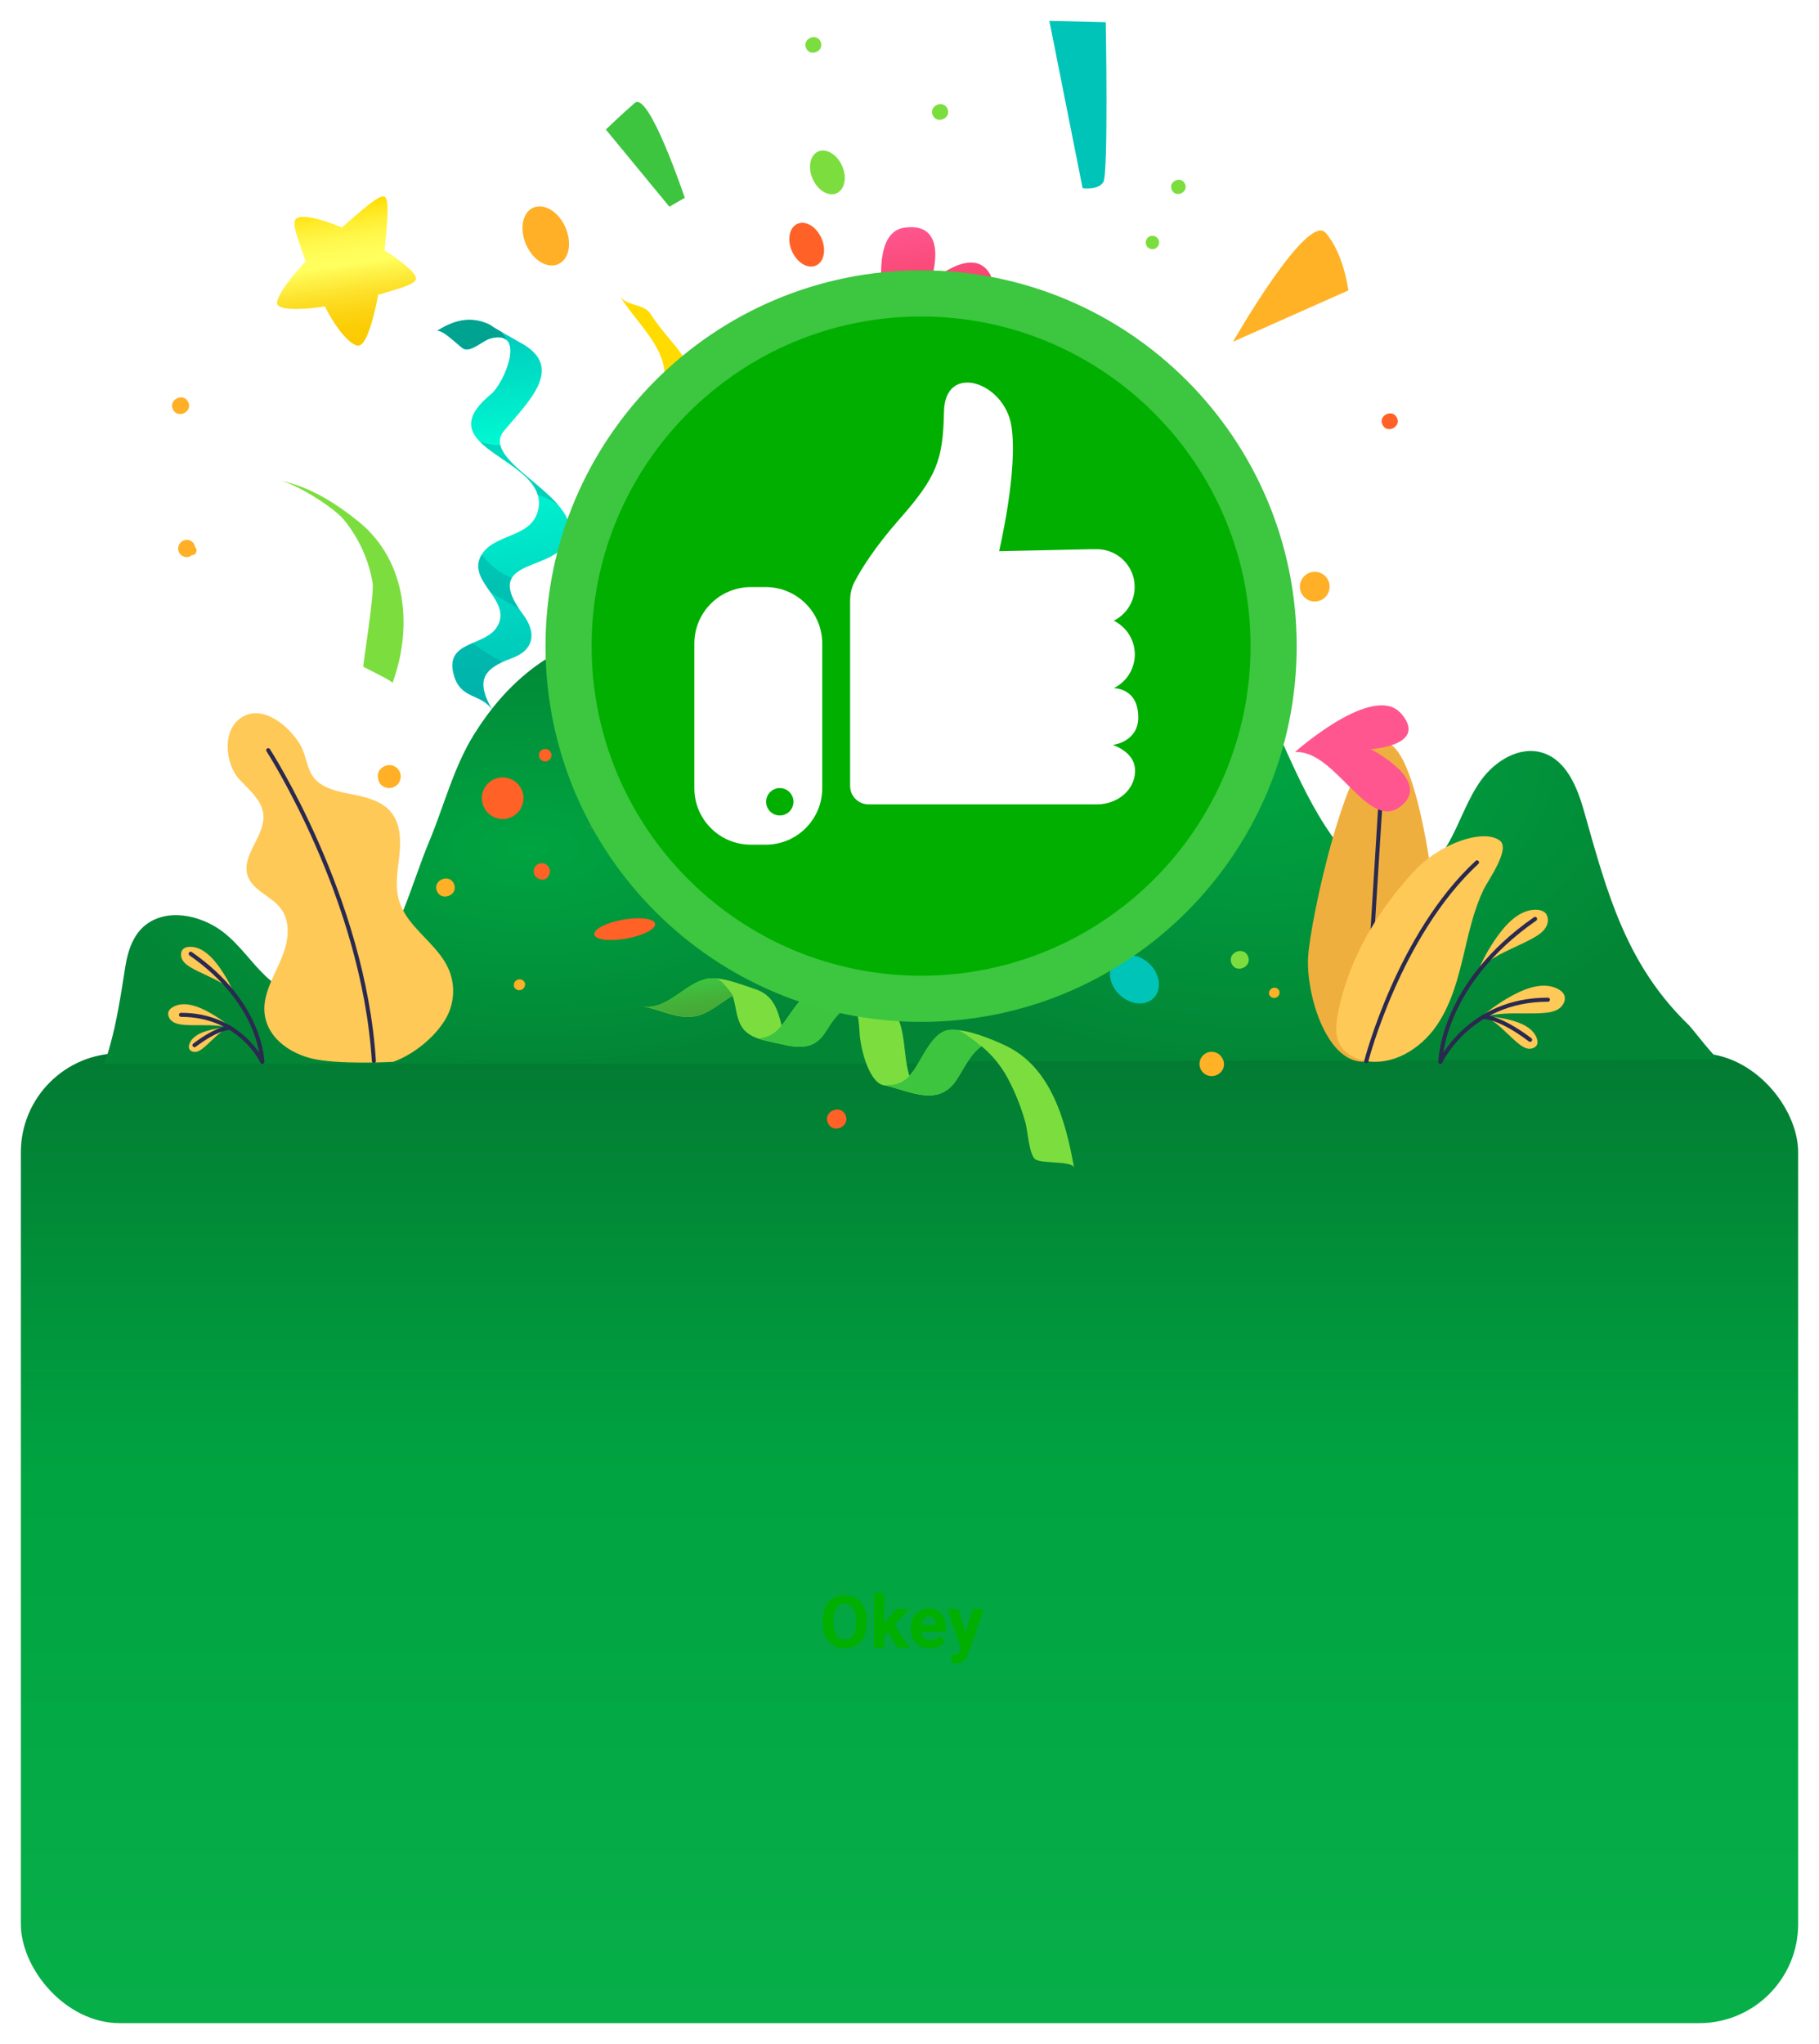 <svg width="349" height="392" viewBox="0 0 349 392" fill="none" xmlns="http://www.w3.org/2000/svg">
<g filter="url(#filter0_d)">
<rect x="4" y="198" width="341" height="186" rx="19" fill="url(#paint0_linear)"/>
<path d="M166.308 307.249C166.308 308.229 166.134 309.088 165.788 309.826C165.442 310.564 164.945 311.134 164.298 311.535C163.655 311.936 162.917 312.137 162.083 312.137C161.258 312.137 160.522 311.938 159.875 311.542C159.228 311.146 158.727 310.58 158.371 309.847C158.016 309.108 157.836 308.261 157.831 307.304V306.812C157.831 305.832 158.007 304.97 158.357 304.228C158.713 303.48 159.212 302.908 159.854 302.512C160.502 302.111 161.24 301.91 162.069 301.91C162.899 301.91 163.635 302.111 164.277 302.512C164.924 302.908 165.424 303.48 165.774 304.228C166.13 304.97 166.308 305.829 166.308 306.805V307.249ZM164.229 306.798C164.229 305.754 164.043 304.961 163.669 304.419C163.295 303.877 162.762 303.605 162.069 303.605C161.381 303.605 160.85 303.874 160.477 304.412C160.103 304.945 159.914 305.729 159.909 306.764V307.249C159.909 308.265 160.096 309.054 160.47 309.614C160.843 310.175 161.381 310.455 162.083 310.455C162.771 310.455 163.3 310.186 163.669 309.648C164.038 309.106 164.225 308.318 164.229 307.283V306.798ZM170.354 309.033L169.644 309.744V312H167.668V301.5H169.644V307.317L170.026 306.825L171.92 304.604H174.292L171.619 307.687L174.524 312H172.255L170.354 309.033ZM178.414 312.137C177.329 312.137 176.445 311.804 175.762 311.139C175.083 310.473 174.743 309.587 174.743 308.479V308.288C174.743 307.545 174.887 306.882 175.174 306.299C175.461 305.711 175.867 305.26 176.391 304.945C176.919 304.626 177.521 304.467 178.195 304.467C179.207 304.467 180.002 304.786 180.581 305.424C181.164 306.062 181.456 306.966 181.456 308.138V308.944H176.746C176.81 309.427 177.001 309.815 177.32 310.106C177.644 310.398 178.052 310.544 178.544 310.544C179.305 310.544 179.9 310.268 180.328 309.717L181.299 310.804C181.003 311.223 180.602 311.551 180.096 311.788C179.59 312.021 179.029 312.137 178.414 312.137ZM178.188 306.066C177.797 306.066 177.478 306.199 177.231 306.463C176.99 306.727 176.835 307.105 176.767 307.598H179.515V307.44C179.506 307.003 179.387 306.666 179.159 306.429C178.931 306.187 178.608 306.066 178.188 306.066ZM185.25 309.204L186.617 304.604H188.736L185.763 313.148L185.599 313.538C185.157 314.504 184.427 314.987 183.411 314.987C183.124 314.987 182.832 314.944 182.536 314.857V313.36L182.837 313.367C183.211 313.367 183.489 313.31 183.671 313.196C183.858 313.082 184.004 312.893 184.108 312.629L184.341 312.021L181.75 304.604H183.876L185.25 309.204Z" fill="#00AF00"/>
<path d="M309.923 170.709C307.57 164.669 305.813 158.257 303.896 151.486C302.601 146.921 300.517 141.817 296.003 140.381C291.604 138.983 286.872 141.881 284.173 145.619C281.473 149.358 280.107 153.884 277.793 157.879C273.599 165.112 266.181 168.145 260.044 161.784C251.279 152.698 247.336 140.317 241.777 129.237C237.744 121.196 234.365 111.777 229.28 104.365C221.528 93.061 210.897 83.423 196.765 83.423C187.807 84.783 179.914 92.714 174.567 102.634C169.225 112.553 166.109 124.344 163.455 136.11C158.626 157.507 155.087 177.769 151.554 199.634C151.554 199.634 329.877 199.185 329.883 199.185C329.172 199.191 324.799 193.35 323.965 192.542C317.117 185.912 313.007 178.628 309.923 170.709Z" fill="url(#paint1_radial)"/>
<path d="M276.074 180.904C275.721 187.836 268.181 199.954 261.25 199.608C254.318 199.262 250.619 186.573 250.971 179.641C251.324 172.71 258.704 138.021 265.635 138.368C272.567 138.714 276.427 173.973 276.074 180.904Z" fill="#EFAF3F"/>
<path d="M265.302 142.875L261.807 199.051" stroke="#2A294F" stroke-width="0.78" stroke-miterlimit="10" stroke-linecap="round" stroke-linejoin="round"/>
<path d="M260.211 179.462C258.634 182.931 257.428 186.567 256.704 190.362C256.338 192.286 256.101 194.37 256.973 196.12C257.922 198.038 260.031 199.153 262.141 199.499C267.296 200.346 272.445 197.191 275.465 192.927C278.485 188.67 279.793 183.463 280.992 178.379C281.935 174.377 282.864 170.319 284.647 166.587C285.41 164.99 289.885 158.816 287.769 157.219C284.878 154.943 276.497 157.418 271.13 163.278C266.713 168.1 262.91 173.531 260.211 179.462Z" fill="#FFC957"/>
<path d="M262.141 199.493C262.141 199.493 268.36 175.275 283.384 161.387" stroke="#2A294F" stroke-width="0.78" stroke-miterlimit="10" stroke-linecap="round" stroke-linejoin="round"/>
<path d="M296.65 173.749C296.118 174.704 295.118 175.352 294.214 175.865C293.098 176.493 291.905 177.045 290.758 177.583C289.283 178.269 287.757 178.981 286.346 179.866C285.32 180.514 284.403 181.238 283.64 182.02C284.852 179.27 286.263 176.872 287.93 174.724C290.123 171.902 292.373 170.473 294.624 170.473C294.675 170.473 294.727 170.473 294.778 170.473C295.477 170.492 296.015 170.665 296.387 170.985C297.15 171.64 297.118 172.903 296.65 173.749Z" fill="#FFC957"/>
<path d="M299.157 189.407C298.266 190.042 297.086 190.202 296.047 190.279C294.771 190.369 293.457 190.362 292.187 190.35C290.559 190.337 288.872 190.324 287.224 190.523C286.019 190.664 284.884 190.933 283.858 191.311C286.128 189.343 288.436 187.778 290.86 186.554C294.053 184.938 296.695 184.611 298.728 185.573C298.772 185.592 298.824 185.618 298.869 185.643C299.491 185.957 299.907 186.349 300.106 186.797C300.516 187.721 299.946 188.849 299.157 189.407Z" fill="#FFC957"/>
<path d="M293.233 197.114C292.495 197.012 291.828 196.537 291.277 196.088C290.597 195.537 289.95 194.915 289.321 194.319C288.513 193.549 287.686 192.754 286.769 192.081C286.102 191.587 285.41 191.19 284.724 190.895C286.776 190.978 288.654 191.279 290.437 191.812C292.777 192.504 294.252 193.581 294.81 195.011C294.823 195.043 294.836 195.075 294.848 195.114C295.009 195.563 295.034 195.947 294.925 196.268C294.694 196.909 293.88 197.204 293.233 197.114Z" fill="#FFC957"/>
<path d="M276.363 199.628C276.363 199.628 276.433 184.81 294.528 172.23" stroke="#2A294F" stroke-width="0.78" stroke-miterlimit="10" stroke-linecap="round" stroke-linejoin="round"/>
<path d="M276.363 199.628C276.363 199.628 281.922 187.721 296.984 187.721" stroke="#2A294F" stroke-width="0.78" stroke-miterlimit="10" stroke-linecap="round" stroke-linejoin="round"/>
<path d="M284.564 191.036C284.564 191.036 287.481 190.824 293.572 195.415" stroke="#2A294F" stroke-width="0.78" stroke-miterlimit="10" stroke-linecap="round" stroke-linejoin="round"/>
<path d="M183 199.987C176.244 184.188 169.447 168.383 161.499 153.083C157.013 144.453 152.07 135.862 145.2 128.962C138.331 122.061 129.233 116.968 120.094 117C106.023 118.685 96.936 127.277 90.978 136.797C87.071 143.037 85.175 150.597 82.419 157.196C78.616 166.281 76.616 176.167 69.311 184.111C64.193 189.679 56.328 188.256 51.023 183.259C48.101 180.498 46.029 177.217 42.754 174.7C39.48 172.182 34.309 170.542 30.154 172.131C25.875 173.764 24.601 177.89 24.02 181.516C23.171 186.892 22.414 191.972 21.015 196.848C20.715 197.911 20.373 198.956 20 200H183V199.987Z" fill="url(#paint2_radial)"/>
<path d="M83.466 177.936C80.85 174.922 77.541 172.319 76.502 168.517C75.739 165.74 76.342 162.797 76.637 159.931C76.932 157.065 76.829 153.897 74.976 151.692C73.45 149.871 71.033 149.082 68.712 148.582C66.391 148.082 63.967 147.768 61.909 146.588C58.562 144.671 59.228 141.407 57.433 138.547C55.42 135.335 50.726 131.238 46.712 133.373C42.455 135.63 43.128 142.491 45.962 145.517C47.841 147.524 50.245 149.454 50.521 152.185C50.938 156.302 46.219 160.014 47.514 163.945C48.476 166.85 52.13 167.843 53.939 170.312C55.727 172.755 55.368 176.173 54.31 179.007C53.259 181.841 51.598 184.463 50.944 187.419C49.604 193.459 54.343 197.64 59.748 198.986C64.711 200.224 75.419 199.64 75.419 199.64C79.24 198.307 83.478 194.947 85.575 191.279C87.165 188.509 87.383 184.995 86.152 182.046C85.524 180.52 84.556 179.193 83.466 177.936Z" fill="#FFC957"/>
<path d="M51.464 139.881C51.464 139.881 69.744 168.119 71.732 199.474" stroke="#2A294F" stroke-width="0.78" stroke-miterlimit="10" stroke-linecap="round" stroke-linejoin="round"/>
<path d="M35.184 177.968C35.466 177.724 35.876 177.596 36.402 177.583C36.44 177.583 36.479 177.583 36.517 177.583C38.216 177.583 39.922 178.667 41.576 180.802C42.839 182.424 43.904 184.239 44.821 186.316C44.244 185.727 43.551 185.175 42.775 184.688C41.711 184.021 40.557 183.482 39.441 182.963C38.569 182.559 37.671 182.142 36.825 181.661C36.139 181.277 35.382 180.783 34.985 180.065C34.626 179.424 34.606 178.468 35.184 177.968Z" fill="#FFC957"/>
<path d="M32.369 189.926C32.523 189.586 32.837 189.291 33.305 189.054C33.337 189.035 33.375 189.016 33.407 189.003C34.946 188.272 36.947 188.522 39.358 189.747C41.191 190.676 42.936 191.856 44.648 193.344C43.872 193.055 43.013 192.857 42.102 192.748C40.852 192.6 39.576 192.606 38.345 192.613C37.383 192.619 36.395 192.626 35.427 192.555C34.645 192.497 33.747 192.376 33.08 191.901C32.49 191.478 32.061 190.625 32.369 189.926Z" fill="#FFC957"/>
<path d="M36.286 197.082C36.203 196.845 36.222 196.55 36.344 196.21C36.35 196.184 36.363 196.159 36.37 196.133C36.793 195.049 37.902 194.235 39.678 193.709C41.025 193.312 42.448 193.081 44 193.017C43.481 193.241 42.955 193.543 42.455 193.915C41.762 194.427 41.134 195.03 40.525 195.607C40.05 196.063 39.563 196.531 39.05 196.947C38.633 197.287 38.133 197.646 37.575 197.723C37.075 197.794 36.459 197.569 36.286 197.082Z" fill="#FFC957"/>
<path d="M50.322 199.628C50.322 199.628 50.271 188.419 36.588 178.911" stroke="#2A294F" stroke-width="0.78" stroke-miterlimit="10" stroke-linecap="round" stroke-linejoin="round"/>
<path d="M50.322 199.628C50.322 199.628 46.122 190.625 34.728 190.625" stroke="#2A294F" stroke-width="0.78" stroke-miterlimit="10" stroke-linecap="round" stroke-linejoin="round"/>
<path d="M44.122 193.132C44.122 193.132 41.916 192.972 37.312 196.447" stroke="#2A294F" stroke-width="0.78" stroke-miterlimit="10" stroke-linecap="round" stroke-linejoin="round"/>
<path d="M72.567 52.528C75.925 51.516 79.433 50.66 79.775 49.626C80.167 48.464 76.923 46.06 73.786 44.014C74.199 39.521 74.841 34.273 73.786 33.723C72.731 33.174 68.98 36.754 65.579 39.628C61.779 38.016 57.601 36.918 56.71 38.059C55.947 39.05 57.423 42.459 58.67 46.153C54.863 50.118 52.631 53.634 53.259 54.461C53.972 55.416 57.537 55.495 62.342 54.775C64.831 59.766 67.747 62.619 68.959 62.262C70.171 61.906 71.483 58.24 72.567 52.528Z" fill="url(#paint3_linear)"/>
<path d="M204.783 145.605C207.371 147.608 209.923 149.791 210.979 149.655C212.169 149.498 212.519 146.325 212.661 143.323C216.697 141.953 221.502 140.47 221.431 139.529C221.36 138.587 216.369 137.24 212.162 135.885C211.577 132.59 210.351 129.217 208.918 129.003C207.677 128.825 205.524 131.143 203.043 133.389C197.696 132.148 193.553 131.856 193.168 132.604C192.733 133.482 194.487 136.02 197.596 139.172C194.608 142.795 193.724 145.904 194.637 146.646C195.55 147.387 199.357 146.938 204.783 145.605Z" fill="url(#paint4_linear)"/>
<path d="M171.85 64.936C171.85 64.936 164.527 40.847 173.575 39.649C182.623 38.451 178.516 50.132 178.516 50.132C178.516 50.132 186.566 42.887 189.888 48.464C193.211 54.04 171.85 64.936 171.85 64.936Z" fill="url(#paint5_linear)"/>
<path d="M203.107 68.217C211.984 78.914 212.661 98.717 195.607 101.206C190.216 101.99 183.308 97.811 184.741 106.312C185.86 112.922 190.01 120.617 184.555 126.486C179.978 131.392 173.568 129.823 168.007 127.848C162.303 125.815 159.915 125.216 160.064 132.597C160.357 146.781 152.813 145.39 142.033 142.702C144.172 143.173 140.464 141.989 138.831 145.112C137.291 148.05 136.771 151.409 135.217 154.383C130.732 162.862 118.397 156.522 111.888 154.169C119.06 156.779 124.928 157.827 128.137 149.598C129.056 147.23 129.955 140.841 132.8 139.956C136.129 138.922 140.771 141.062 143.815 142.189C156.806 146.988 143.459 119.369 161.305 123.926C165.511 124.988 170.039 129.039 174.082 126.065C176.67 124.154 177.718 120.809 178.053 117.743C178.495 113.621 173.426 101.562 176.934 99.009C180.698 96.285 185.019 101.448 188.391 99.33C191.956 97.084 195.692 95.608 198.238 92.007C203.899 83.991 199.97 73.623 195.079 66.292C196.669 68.638 201.275 66.021 203.107 68.217Z" fill="url(#paint6_linear)"/>
<g style="mix-blend-mode:multiply" opacity="0.3">
<path d="M205.268 96.449C203.528 95.572 201.853 94.552 200.277 93.646C199.564 93.211 198.723 92.798 197.896 92.377C195.365 95.664 191.828 97.126 188.384 99.28C187.843 99.575 187.245 99.751 186.63 99.797C186.016 99.843 185.398 99.756 184.819 99.544C185.654 99.993 186.495 100.435 187.315 100.891C189.561 100.663 192.798 101.605 195.621 101.205C199.899 100.578 203.072 98.852 205.268 96.449Z" fill="#B14026"/>
</g>
<g style="mix-blend-mode:multiply" opacity="0.3">
<path d="M174.082 126.015C170.039 129.01 165.526 124.96 161.305 123.876C160.33 123.615 159.332 123.452 158.325 123.391C160.001 124.218 161.561 125.261 162.966 126.493C164.207 126.493 165.875 127.071 168.007 127.826C173.319 129.716 179.415 131.214 183.935 127.049C183.433 125.663 182.657 124.393 181.654 123.312C180.454 122.143 179.043 121.212 177.497 120.567C177.001 122.714 175.798 124.633 174.082 126.015V126.015Z" fill="#B14026"/>
</g>
<g style="mix-blend-mode:multiply" opacity="0.3">
<path d="M143.815 142.159C142.974 141.846 142.011 141.446 140.963 141.083C141.633 141.674 142.282 142.288 142.903 142.922C149.163 144.463 154.253 145.404 157.219 142.808C156.029 142.181 154.831 141.568 153.576 140.983C152.442 140.455 151.18 139.913 150.011 139.25C149.327 142.038 147.822 143.636 143.815 142.159Z" fill="#B14026"/>
</g>
<g style="mix-blend-mode:multiply" opacity="0.3">
<path d="M125.434 153.89C122.091 157.171 117.378 156.108 111.888 154.111C117.342 156.094 126.86 160.858 132.479 157.349C130.026 156.423 127.667 155.265 125.434 153.89V153.89Z" fill="#B14026"/>
</g>
<path d="M135.594 183.727C138.268 183.15 142.218 184.84 144.785 185.653C148.264 186.744 149.162 189.418 149.968 192.662C152.264 189.888 153.754 185.881 157.939 185.938C161.369 185.981 164.862 187.364 168.171 188.206C174.409 188.969 172.898 197.661 174.481 202.311C176.819 199.951 178.566 193.597 182.473 193.49C185.724 193.397 190.024 195.194 192.733 196.435C201.717 200.542 204.476 211.068 206.08 219.968C205.816 218.541 199.72 219.255 198.587 218.299C197.453 217.343 197.161 212.837 196.769 211.389C195.948 208.377 194.788 205.468 193.311 202.717C192.051 200.389 190.357 198.324 188.32 196.635C186.031 198.253 184.926 201.063 183.386 203.295C179.971 208.244 174.694 205.342 169.91 204.179C166.823 204.087 165.105 197.205 164.919 194.082C164.834 192.748 164.691 187.863 162.652 189.054C160.77 190.159 159.529 192.113 158.374 193.918C155.772 198.068 152 196.67 148.15 195.864C146.011 195.415 143.423 194.837 142.239 192.791C141.205 191.015 141.227 188.869 140.557 186.965C138.218 188.284 136.179 190.331 133.47 190.88C130.069 191.593 126.589 189.511 123.281 189.018C128.186 189.724 131.167 184.676 135.594 183.727Z" fill="#7CDE3E"/>
<path d="M137.491 183.655C136.859 183.585 136.22 183.609 135.595 183.726C131.167 184.675 128.187 189.724 123.317 188.996C126.626 189.488 130.105 191.549 133.506 190.858C136.13 190.323 138.347 188.262 140.593 186.943C140.479 186.572 138.589 184.012 137.491 183.655Z" fill="url(#paint7_linear)"/>
<path d="M158.411 193.896C159.544 192.092 160.671 190.116 162.689 189.218C163.058 189.074 163.457 189.022 163.851 189.068C161.712 186.929 158.582 186.294 156.543 186.087C153.691 186.8 152.265 189.653 150.525 191.963C149.377 193.425 148.472 194.409 146.96 194.866C146.512 195 146.054 195.1 145.591 195.165C146.446 195.445 147.318 195.671 148.201 195.843C152.037 196.677 155.808 198.046 158.411 193.896Z" fill="url(#paint8_linear)"/>
<path d="M183.401 203.274C184.926 201.07 186.024 198.282 188.256 196.678C186.948 195.49 185.514 194.45 183.978 193.575C183.472 193.509 182.962 193.48 182.452 193.49C178.773 193.597 177.005 199.231 174.866 201.855C174.373 202.555 173.716 203.125 172.954 203.515C172.191 203.905 171.345 204.104 170.488 204.094L169.726 204.13H169.904C174.702 205.321 179.985 208.223 183.401 203.274Z" fill="url(#paint9_linear)"/>
<path d="M93.928 58.275C94.541 58.775 97.985 60.621 99.568 61.57C108.666 66.269 101.543 72.823 96.716 78.614C91.889 84.404 110.377 90.736 109.265 98.31C108.095 106.339 91.554 102.146 100.381 113.877C102.919 117.243 102.591 120.659 98.156 122.249C92.238 124.388 91.354 126.841 94.591 132.404C92.488 128.767 88.21 130.428 86.969 125.044C85.543 118.876 93.058 119.988 95.361 116.216C98.391 111.26 89.886 107.709 92.146 102.874C94.406 98.039 102.413 99.493 103.34 93.311C104.766 83.698 81.558 82.036 94.149 71.646C96.88 69.4 101.087 58.931 94.057 60.95C92.631 61.349 90.299 63.667 88.894 62.889C88.11 62.454 84.724 58.953 83.811 59.545C87.041 57.427 90.32 56.557 93.928 58.275Z" fill="url(#paint10_linear)"/>
<path d="M97.222 61.257C96.965 60.683 96.629 60.148 96.224 59.666C95.435 59.23 94.669 58.754 93.928 58.24C90.32 56.522 87.041 57.392 83.811 59.474C84.724 58.882 88.089 62.383 88.894 62.819C90.32 63.596 92.638 61.278 94.057 60.879C95.647 60.472 96.638 60.672 97.222 61.257Z" fill="#00A290"/>
<g style="mix-blend-mode:multiply" opacity="0.3">
<path d="M107.132 92.876C103.567 88.712 96.886 84.94 96.023 81.395C94.693 81.373 93.373 81.149 92.109 80.732C95.289 83.956 101.884 86.558 103.175 90.937C104.599 91.341 105.94 91.998 107.132 92.876Z" fill="#008689"/>
</g>
<g style="mix-blend-mode:multiply" opacity="0.3">
<path d="M99.624 112.786C97.685 109.934 97.485 108.101 98.198 106.839C96.763 106.281 95.449 105.453 94.327 104.4C93.631 103.775 92.994 103.087 92.423 102.346C92.311 102.515 92.21 102.691 92.123 102.874C90.968 105.334 92.615 107.466 94.098 109.613L99.624 112.786Z" fill="#008689"/>
</g>
<g style="mix-blend-mode:multiply" opacity="0.3">
<path d="M96.401 122.97L95.339 122.342C93.706 121.446 92.134 120.443 90.633 119.34C88.252 120.374 86.156 121.522 86.969 125.045C88.209 130.429 92.487 128.767 94.59 132.404C91.724 127.462 92.116 124.952 96.401 122.97Z" fill="#008689"/>
</g>
<path d="M150.624 71.511C152.663 78.293 152.699 88.676 150.489 94.288C147.573 103.787 144.279 115.682 134.332 120.153C123.959 124.852 117.05 129.174 115.289 141.026C116.109 135.499 116.715 129.873 119.702 125.002C124.8 116.644 133.491 116.687 140.543 111.275C147.594 105.862 150.232 96.007 150.011 87.578C149.861 81.866 147.915 75.319 150.624 71.511ZM150.232 72.545C150.31 72.303 150.382 72.067 150.453 71.832C150.357 72.062 150.283 72.301 150.232 72.545V72.545Z" fill="url(#paint11_linear)"/>
<path d="M124.85 56.25C128.693 62.397 135.203 66.077 132.843 74.427C130.483 82.778 123.196 84.646 130.412 93.118C127.438 89.624 123.282 90.144 121.464 84.917C120.13 81.088 123.032 77.665 125.1 74.77C131.702 65.499 123.239 59.709 118.868 52.706C120.173 54.802 123.538 54.146 124.85 56.25Z" fill="url(#paint12_linear)"/>
<path d="M178.317 160.109C185.382 164.188 192.163 168.666 195.592 176.432C191.043 173.743 190.117 173.166 187.45 168.666C185.033 164.58 181.489 161.186 176.563 160.686C171.935 160.209 167.479 162.569 163.237 164.009C158.688 165.557 157.961 160.444 154.724 161.221C162.816 159.274 170.345 155.502 178.317 160.109ZM190.437 173.38L190.124 173.194C190.226 173.264 190.333 173.326 190.445 173.38H190.437Z" fill="#FF6126"/>
<path d="M68.923 96.128C78.114 103.687 79.205 116.402 75.297 127.013C75.433 126.635 70.228 124.203 69.708 123.861C69.572 123.761 71.847 109.898 71.49 107.78C70.721 103.255 68.765 99.015 65.822 95.493C63.683 93.097 56.753 88.74 53.63 88.163C59.319 89.225 64.524 92.562 68.923 96.128Z" fill="#7CDE3E"/>
<path d="M156.549 46.923C154.988 47.637 152.935 46.389 151.951 44.178C150.967 41.967 151.437 39.621 152.999 38.922C154.56 38.223 156.614 39.457 157.597 41.668C158.581 43.878 158.111 46.253 156.549 46.923Z" fill="#FF6126"/>
<path d="M160.521 33.06C158.966 33.773 156.906 32.525 155.922 30.314C154.938 28.104 155.409 25.75 156.963 25.059C158.517 24.367 160.585 25.594 161.569 27.804C162.553 30.015 162.082 32.361 160.521 33.06Z" fill="#7CDE3E"/>
<path d="M221.331 108.921C219.356 111.873 216.219 113.243 214.322 111.98C212.426 110.718 212.504 107.288 214.479 104.336C216.454 101.384 219.591 100.007 221.481 101.277C223.37 102.546 223.306 105.962 221.331 108.921Z" fill="#7CDE3E"/>
<path d="M240.24 126.315C238.507 127.142 236.675 126.899 236.162 125.801C235.648 124.703 236.611 123.127 238.343 122.314C240.076 121.501 241.908 121.729 242.422 122.835C242.935 123.94 241.965 125.502 240.24 126.315Z" fill="#FF6126"/>
<path d="M248.454 140.234C248.454 140.234 263.59 126.742 268.845 132.861C274.1 138.979 263.006 139.685 263.006 139.685C263.006 139.685 275.005 145.768 268.71 150.667C262.414 155.566 256.254 139.728 248.454 140.234Z" fill="url(#paint13_linear)"/>
<path d="M207.713 32.09L201.332 0L212.155 0.264C212.155 0.264 212.683 29.338 211.692 30.928C210.701 32.518 207.713 32.09 207.713 32.09Z" fill="url(#paint14_linear)"/>
<path d="M236.575 61.534C236.575 61.534 250.835 36.575 254.357 40.661C257.879 44.748 258.699 51.7 258.699 51.7L236.575 61.534Z" fill="url(#paint15_linear)"/>
<path d="M131.381 33.938C131.381 33.938 124.508 13.407 121.799 15.739C119.089 18.071 116.238 20.845 116.238 20.845L128.43 35.642L131.381 33.938Z" fill="url(#paint16_linear)"/>
<path d="M107.111 46.659C105.036 47.586 102.27 45.946 100.944 42.922C99.618 39.898 100.231 36.761 102.299 35.834C104.366 34.907 107.14 36.547 108.473 39.577C109.806 42.608 109.193 45.739 107.111 46.659Z" fill="#FFB026"/>
<path d="M228.325 162.148C227.028 162.726 225.266 161.613 224.404 159.666C223.541 157.72 223.883 155.666 225.181 155.088C226.479 154.511 228.24 155.623 229.102 157.577C229.965 159.531 229.601 161.57 228.325 162.148Z" fill="#7CDE3E"/>
<path d="M238.464 90.423C236.91 91.136 235.177 90.623 234.6 89.318C234.022 88.013 234.814 86.409 236.375 85.71C237.937 85.011 239.662 85.51 240.24 86.808C240.817 88.106 240.026 89.746 238.464 90.423Z" fill="#FF6126"/>
<path d="M253.437 111.103C252.923 111.338 252.35 111.415 251.792 111.323C251.233 111.232 250.715 110.976 250.302 110.589C249.89 110.202 249.601 109.701 249.474 109.15C249.347 108.598 249.387 108.022 249.588 107.493C249.789 106.964 250.143 106.507 250.605 106.18C251.067 105.853 251.615 105.671 252.181 105.657C252.746 105.642 253.303 105.797 253.781 106.1C254.259 106.403 254.635 106.841 254.863 107.359C255.165 108.046 255.185 108.823 254.918 109.524C254.651 110.224 254.119 110.792 253.437 111.103Z" fill="#FFB026"/>
<path d="M221.41 187.329C219.855 188.99 216.911 188.755 214.836 186.808C212.761 184.861 212.347 181.938 213.916 180.276C215.485 178.614 218.422 178.85 220.49 180.797C222.557 182.743 222.971 185.667 221.41 187.329Z" fill="url(#paint17_linear)"/>
<path d="M233.659 202.054C233.252 202.295 232.782 202.406 232.311 202.374C231.84 202.341 231.389 202.166 231.02 201.872C230.65 201.578 230.379 201.178 230.241 200.726C230.104 200.274 230.107 199.791 230.25 199.341C230.393 198.89 230.67 198.494 231.043 198.205C231.416 197.915 231.869 197.746 232.34 197.719C232.812 197.693 233.281 197.81 233.684 198.056C234.088 198.301 234.407 198.664 234.6 199.095C234.865 199.613 234.915 200.214 234.739 200.769C234.563 201.323 234.174 201.785 233.659 202.054Z" fill="#FFB226"/>
<path d="M98.07 152.728C97.348 153.05 96.547 153.151 95.768 153.017C94.99 152.883 94.268 152.522 93.695 151.978C93.122 151.434 92.723 150.732 92.549 149.961C92.375 149.19 92.433 148.384 92.717 147.647C93.001 146.909 93.497 146.272 94.143 145.817C94.789 145.362 95.555 145.108 96.345 145.089C97.135 145.069 97.913 145.285 98.581 145.708C99.248 146.131 99.775 146.743 100.095 147.465C100.307 147.944 100.424 148.46 100.437 148.983C100.45 149.507 100.36 150.028 100.172 150.516C99.984 151.005 99.702 151.452 99.341 151.832C98.98 152.211 98.548 152.516 98.07 152.728Z" fill="#FF6126"/>
<path d="M120.187 175.997C116.971 176.582 114.212 176.232 114.033 175.227C113.855 174.221 116.315 172.938 119.531 172.374C122.746 171.811 125.505 172.139 125.691 173.144C125.876 174.15 123.409 175.426 120.187 175.997Z" fill="#FF6126"/>
<path d="M181.775 16.851C180.969 15.04 178.153 16.288 178.958 18.099C179.764 19.91 182.58 18.662 181.775 16.851Z" fill="#7CDE3E"/>
<path d="M157.441 3.994C156.642 2.197 153.876 3.43 154.66 5.234C155.444 7.039 158.239 5.784 157.441 3.994Z" fill="#7CDE3E"/>
<path d="M268.046 76.161C267.233 74.349 264.424 75.605 265.23 77.416C266.036 79.227 268.816 77.979 268.046 76.161Z" fill="#FF6126"/>
<path d="M36.133 73.144C35.277 71.226 32.297 72.552 33.153 74.471C34.008 76.389 36.989 75.062 36.133 73.144Z" fill="#FFB026"/>
<path d="M37.416 100.892C37.379 100.612 37.267 100.347 37.091 100.126C36.915 99.905 36.682 99.736 36.418 99.636C36.008 99.486 35.556 99.502 35.158 99.683C34.761 99.863 34.45 100.193 34.294 100.6C34.137 101.008 34.147 101.461 34.322 101.861C34.497 102.261 34.822 102.576 35.227 102.739C35.491 102.841 35.777 102.871 36.055 102.824C36.334 102.778 36.595 102.657 36.81 102.475C36.995 102.476 37.175 102.421 37.327 102.317C37.479 102.213 37.595 102.065 37.661 101.893C37.727 101.721 37.739 101.533 37.695 101.354C37.651 101.175 37.554 101.014 37.416 100.892V100.892Z" fill="#FFB026"/>
<path d="M162.232 209.856C161.255 207.667 157.868 209.143 158.838 211.36C159.808 213.578 163.201 212.045 162.232 209.856Z" fill="#FF6126"/>
<path d="M105.3 163.874C105.441 163.628 105.513 163.348 105.507 163.065C105.501 162.782 105.417 162.506 105.266 162.266C105.114 162.027 104.9 161.834 104.646 161.707C104.393 161.581 104.11 161.526 103.827 161.549C103.545 161.572 103.274 161.672 103.044 161.837C102.814 162.003 102.634 162.228 102.523 162.489C102.412 162.749 102.374 163.035 102.414 163.316C102.453 163.596 102.569 163.861 102.748 164.08C102.972 164.349 103.277 164.539 103.617 164.622C103.777 164.684 103.947 164.714 104.118 164.71C104.29 164.706 104.458 164.668 104.615 164.598C104.771 164.529 104.912 164.429 105.03 164.304C105.147 164.18 105.239 164.034 105.3 163.874V163.874Z" fill="#FF6126"/>
<path d="M105.706 140.341C105.577 140.049 105.336 139.82 105.038 139.705C104.74 139.59 104.408 139.598 104.116 139.728C103.824 139.857 103.595 140.098 103.48 140.396C103.365 140.694 103.374 141.026 103.503 141.318C103.633 141.61 103.873 141.839 104.171 141.954C104.469 142.069 104.801 142.061 105.093 141.931C105.385 141.802 105.614 141.561 105.729 141.263C105.844 140.965 105.836 140.633 105.706 140.341V140.341Z" fill="#FF6126"/>
<path d="M87.097 165.5C86.163 163.403 82.912 164.851 83.839 166.926C84.766 169.001 88.031 167.603 87.097 165.5Z" fill="#FFB026"/>
<path d="M100.673 184.412C100.543 184.162 100.323 183.972 100.058 183.879C99.793 183.785 99.503 183.797 99.246 183.91C98.989 184.024 98.784 184.231 98.675 184.49C98.565 184.749 98.558 185.039 98.655 185.303C98.784 185.552 99.004 185.743 99.269 185.836C99.534 185.929 99.825 185.918 100.082 185.804C100.339 185.691 100.543 185.484 100.653 185.225C100.763 184.966 100.77 184.675 100.673 184.412V184.412Z" fill="#FFB026"/>
<path d="M73.287 143.194C73.331 143.163 73.376 143.134 73.422 143.108C73.736 142.873 73.936 142.73 73.287 143.194Z" fill="#FF6126"/>
<path d="M76.859 144.57C76.801 144.201 76.649 143.853 76.418 143.56C76.187 143.266 75.885 143.037 75.54 142.894C75.195 142.751 74.819 142.699 74.449 142.742C74.078 142.786 73.725 142.924 73.422 143.143C73.222 143.289 73.038 143.457 72.873 143.643C72.646 143.95 72.51 144.316 72.481 144.698C72.479 144.982 72.515 145.265 72.588 145.539C72.592 145.573 72.592 145.606 72.588 145.639C72.588 145.703 72.638 145.768 72.674 145.832C72.782 146.094 72.944 146.331 73.147 146.528C73.351 146.726 73.592 146.879 73.857 146.98C74.221 147.123 74.616 147.167 75.002 147.109C75.388 147.05 75.752 146.89 76.057 146.645C76.362 146.401 76.596 146.08 76.737 145.715C76.878 145.351 76.92 144.956 76.859 144.57V144.57Z" fill="#FFB026"/>
<path d="M175.557 82.629C175.413 82.373 175.179 82.181 174.901 82.089C174.623 81.997 174.32 82.013 174.053 82.132C173.785 82.252 173.572 82.467 173.454 82.735C173.337 83.004 173.324 83.307 173.418 83.584C173.562 83.84 173.796 84.032 174.075 84.124C174.353 84.216 174.655 84.2 174.923 84.081C175.191 83.961 175.404 83.746 175.521 83.478C175.639 83.209 175.651 82.906 175.557 82.629V82.629Z" fill="#FF6126"/>
<path d="M170.267 93.012C170.148 92.784 169.946 92.611 169.703 92.526C169.461 92.442 169.195 92.453 168.96 92.557C168.725 92.662 168.539 92.851 168.439 93.088C168.338 93.325 168.332 93.591 168.421 93.832C168.54 94.059 168.742 94.233 168.984 94.317C169.227 94.402 169.493 94.391 169.728 94.286C169.963 94.182 170.149 93.992 170.249 93.756C170.349 93.519 170.356 93.253 170.267 93.012V93.012Z" fill="#FF6126"/>
<path d="M239.434 179.363C238.536 177.338 235.391 178.735 236.29 180.789C237.188 182.843 240.34 181.388 239.434 179.363Z" fill="#7CDE3E"/>
<path d="M245.437 185.981C245.314 185.746 245.106 185.568 244.856 185.482C244.606 185.395 244.333 185.407 244.091 185.515C243.85 185.623 243.658 185.819 243.556 186.063C243.454 186.307 243.448 186.581 243.541 186.829C243.664 187.063 243.872 187.242 244.122 187.328C244.372 187.415 244.646 187.403 244.887 187.295C245.129 187.187 245.32 186.991 245.422 186.747C245.524 186.502 245.53 186.229 245.437 185.981V185.981Z" fill="#FFB226"/>
<path d="M222.279 41.981C222.176 41.749 222.006 41.554 221.791 41.419C221.576 41.284 221.326 41.216 221.072 41.223C220.819 41.23 220.573 41.312 220.366 41.459C220.159 41.606 220 41.81 219.909 42.047C219.819 42.285 219.801 42.543 219.857 42.791C219.913 43.038 220.041 43.263 220.226 43.438C220.41 43.612 220.642 43.728 220.892 43.771C221.142 43.814 221.399 43.782 221.631 43.678C221.939 43.537 222.18 43.28 222.301 42.962C222.423 42.645 222.415 42.293 222.279 41.981V41.981Z" fill="#7CDE3E"/>
<path d="M227.356 31.27C226.643 29.637 224.09 30.764 224.817 32.404C225.545 34.044 228.083 32.91 227.356 31.27Z" fill="#7CDE3E"/>
<path d="M176.725 191.974C216.524 191.974 248.788 159.711 248.788 119.911C248.788 80.112 216.524 47.849 176.725 47.849C136.926 47.849 104.663 80.112 104.663 119.911C104.663 159.711 136.926 191.974 176.725 191.974Z" fill="#3DC640"/>
<path d="M176.725 183.124C211.637 183.124 239.938 154.823 239.938 119.911C239.938 85 211.637 56.698 176.725 56.698C141.814 56.698 113.512 85 113.512 119.911C113.512 154.823 141.814 183.124 176.725 183.124Z" fill="#00AF00"/>
<path d="M217.73 121.511C217.727 120.163 217.349 118.843 216.636 117.699C215.924 116.556 214.906 115.634 213.697 115.037C215.155 114.31 216.324 113.112 217.016 111.637C217.708 110.163 217.882 108.498 217.511 106.912C217.139 105.326 216.243 103.912 214.967 102.899C213.692 101.886 212.112 101.332 210.484 101.328H209.311L191.691 101.709C191.691 101.709 195.411 86.047 194.041 77.631C192.67 69.216 181.314 65.491 181.12 74.889C180.926 84.287 179.749 87.418 172.506 95.643C167.769 101.016 165.21 105.22 164.003 107.49C163.408 108.621 163.101 109.882 163.108 111.161V146.739C163.108 147.673 163.479 148.569 164.14 149.229C164.8 149.89 165.696 150.261 166.631 150.261H210.484C214.486 150.261 218.069 147.333 217.749 143.346C217.486 140.094 213.499 138.868 213.499 138.868C213.499 138.868 218.393 138.315 218.393 133.582C218.393 129.176 215.651 128.102 213.709 127.969C214.913 127.372 215.927 126.452 216.637 125.311C217.347 124.17 217.726 122.854 217.73 121.511Z" fill="white"/>
<path d="M146.924 108.591H144.053C138.07 108.591 133.219 113.441 133.219 119.424V147.158C133.219 153.141 138.07 157.992 144.053 157.992H146.924C152.908 157.992 157.758 153.141 157.758 147.158V119.424C157.758 113.441 152.908 108.591 146.924 108.591Z" fill="white"/>
<path d="M149.616 152.39C149.271 152.39 148.93 152.322 148.611 152.189C148.293 152.057 148.003 151.864 147.759 151.62C147.516 151.376 147.323 151.086 147.191 150.767C147.059 150.448 146.992 150.107 146.992 149.762V149.762C146.992 149.066 147.269 148.399 147.761 147.907C148.253 147.415 148.92 147.138 149.616 147.138C150.312 147.138 150.979 147.415 151.471 147.907C151.963 148.399 152.24 149.066 152.24 149.762C152.24 150.107 152.173 150.448 152.041 150.767C151.91 151.086 151.716 151.376 151.473 151.62C151.229 151.864 150.94 152.057 150.621 152.189C150.302 152.322 149.961 152.39 149.616 152.39V152.39Z" fill="#00AF00"/>
</g>
<defs>
<filter id="filter0_d" x="0" y="0" width="349" height="392" filterUnits="userSpaceOnUse" color-interpolation-filters="sRGB">
<feFlood flood-opacity="0" result="BackgroundImageFix"/>
<feColorMatrix in="SourceAlpha" type="matrix" values="0 0 0 0 0 0 0 0 0 0 0 0 0 0 0 0 0 0 127 0"/>
<feOffset dy="4"/>
<feGaussianBlur stdDeviation="2"/>
<feColorMatrix type="matrix" values="0 0 0 0 0 0 0 0 0 0 0 0 0 0 0 0 0 0 0.25 0"/>
<feBlend mode="normal" in2="BackgroundImageFix" result="effect1_dropShadow"/>
<feBlend mode="normal" in="SourceGraphic" in2="effect1_dropShadow" result="shape"/>
</filter>
<linearGradient id="paint0_linear" x1="174.5" y1="198" x2="174.5" y2="384" gradientUnits="userSpaceOnUse">
<stop stop-color="#027B32"/>
<stop offset="0.438" stop-color="#00A441"/>
<stop offset="1" stop-color="#07AF49"/>
</linearGradient>
<radialGradient id="paint1_radial" cx="0" cy="0" r="1" gradientUnits="userSpaceOnUse" gradientTransform="translate(240.719 141.529) rotate(90) scale(58.105 89.165)">
<stop stop-color="#00A441"/>
<stop offset="1" stop-color="#028636"/>
</radialGradient>
<radialGradient id="paint2_radial" cx="0" cy="0" r="1" gradientUnits="userSpaceOnUse" gradientTransform="translate(101.5 158.5) rotate(90) scale(41.5 81.5)">
<stop stop-color="#00A441"/>
<stop offset="1" stop-color="#028636"/>
</radialGradient>
<linearGradient id="paint3_linear" x1="64.134" y1="34.974" x2="68.066" y2="62.362" gradientUnits="userSpaceOnUse">
<stop stop-color="#FFDB00"/>
<stop offset="0.06" stop-color="#FFE416"/>
<stop offset="0.16" stop-color="#FFEF35"/>
<stop offset="0.26" stop-color="#FFF84C"/>
<stop offset="0.35" stop-color="#FFFD59"/>
<stop offset="0.43" stop-color="#FFFF5E"/>
<stop offset="0.51" stop-color="#FEF248"/>
<stop offset="0.64" stop-color="#FDE029"/>
<stop offset="0.77" stop-color="#FCD312"/>
<stop offset="0.89" stop-color="#FBCC05"/>
<stop offset="1" stop-color="#FBC900"/>
</linearGradient>
<linearGradient id="paint4_linear" x1="14207.9" y1="14553.7" x2="15032.8" y2="14553.7" gradientUnits="userSpaceOnUse">
<stop stop-color="#FFDB00"/>
<stop offset="0.06" stop-color="#FFE416"/>
<stop offset="0.16" stop-color="#FFEF35"/>
<stop offset="0.26" stop-color="#FFF84C"/>
<stop offset="0.35" stop-color="#FFFD59"/>
<stop offset="0.43" stop-color="#FFFF5E"/>
<stop offset="0.51" stop-color="#FEF248"/>
<stop offset="0.64" stop-color="#FDE029"/>
<stop offset="0.77" stop-color="#FCD312"/>
<stop offset="0.89" stop-color="#FBCC05"/>
<stop offset="1" stop-color="#FBC900"/>
</linearGradient>
<linearGradient id="paint5_linear" x1="178.081" y1="38.964" x2="181.604" y2="63.501" gradientUnits="userSpaceOnUse">
<stop stop-color="#FF5690"/>
<stop offset="0.23" stop-color="#FB4E80"/>
<stop offset="0.72" stop-color="#F33E61"/>
<stop offset="1" stop-color="#F03856"/>
</linearGradient>
<linearGradient id="paint6_linear" x1="153.92" y1="72.116" x2="165.571" y2="153.256" gradientUnits="userSpaceOnUse">
<stop stop-color="#FFB226"/>
<stop offset="0.25" stop-color="#FF8B26"/>
<stop offset="0.49" stop-color="#FF6C26"/>
<stop offset="0.63" stop-color="#FF6126"/>
<stop offset="1" stop-color="#FFB226"/>
</linearGradient>
<linearGradient id="paint7_linear" x1="131.466" y1="184.253" x2="132.431" y2="190.973" gradientUnits="userSpaceOnUse">
<stop stop-color="#3DC540"/>
<stop offset="0.56" stop-color="#44B139"/>
<stop offset="1" stop-color="#47A736"/>
</linearGradient>
<linearGradient id="paint8_linear" x1="10435.8" y1="8516.02" x2="10696.3" y2="8516.02" gradientUnits="userSpaceOnUse">
<stop stop-color="#3DC540"/>
<stop offset="0.56" stop-color="#44B139"/>
<stop offset="1" stop-color="#47A736"/>
</linearGradient>
<linearGradient id="paint9_linear" x1="10898.2" y1="9618.96" x2="11208.6" y2="9618.96" gradientUnits="userSpaceOnUse">
<stop stop-color="#3DC540"/>
<stop offset="0.56" stop-color="#44B139"/>
<stop offset="1" stop-color="#47A736"/>
</linearGradient>
<linearGradient id="paint10_linear" x1="90.436" y1="57.183" x2="101.097" y2="131.427" gradientUnits="userSpaceOnUse">
<stop stop-color="#00C4B8"/>
<stop offset="0.35" stop-color="#00FDD4"/>
<stop offset="0.53" stop-color="#00EACB"/>
<stop offset="0.83" stop-color="#00CEBD"/>
<stop offset="1" stop-color="#00C4B8"/>
</linearGradient>
<linearGradient id="paint11_linear" x1="19581.1" y1="18518.5" x2="20675.6" y2="20137.9" gradientUnits="userSpaceOnUse">
<stop stop-color="#00C4B8"/>
<stop offset="0.35" stop-color="#00FDD4"/>
<stop offset="0.53" stop-color="#00EACB"/>
<stop offset="0.83" stop-color="#00CEBD"/>
<stop offset="1" stop-color="#00C4B8"/>
</linearGradient>
<linearGradient id="paint12_linear" x1="5488.65" y1="32250.8" x2="6333.96" y2="32250.8" gradientUnits="userSpaceOnUse">
<stop stop-color="#FFDB00"/>
<stop offset="0.06" stop-color="#FFE416"/>
<stop offset="0.16" stop-color="#FFEF35"/>
<stop offset="0.26" stop-color="#FFF84C"/>
<stop offset="0.35" stop-color="#FFFD59"/>
<stop offset="0.43" stop-color="#FFFF5E"/>
<stop offset="0.51" stop-color="#FEF248"/>
<stop offset="0.64" stop-color="#FDE029"/>
<stop offset="0.77" stop-color="#FCD312"/>
<stop offset="0.89" stop-color="#FBCC05"/>
<stop offset="1" stop-color="#FBC900"/>
</linearGradient>
<linearGradient id="paint13_linear" x1="11488.2" y1="12854.1" x2="12120.2" y2="12854.1" gradientUnits="userSpaceOnUse">
<stop stop-color="#FF5690"/>
<stop offset="0.23" stop-color="#FB4E80"/>
<stop offset="0.72" stop-color="#F33E61"/>
<stop offset="1" stop-color="#F03856"/>
</linearGradient>
<linearGradient id="paint14_linear" x1="3645.71" y1="21570.2" x2="4151.67" y2="21570.2" gradientUnits="userSpaceOnUse">
<stop stop-color="#00C4B8"/>
<stop offset="0.35" stop-color="#00FDD4"/>
<stop offset="0.53" stop-color="#00EACB"/>
<stop offset="0.83" stop-color="#00CEBD"/>
<stop offset="1" stop-color="#00C4B8"/>
</linearGradient>
<linearGradient id="paint15_linear" x1="8651.87" y1="13380.5" x2="9232.84" y2="13380.5" gradientUnits="userSpaceOnUse">
<stop stop-color="#FFB226"/>
<stop offset="0.25" stop-color="#FF8B26"/>
<stop offset="0.49" stop-color="#FF6C26"/>
<stop offset="0.63" stop-color="#FF6126"/>
<stop offset="1" stop-color="#FFB226"/>
</linearGradient>
<linearGradient id="paint16_linear" x1="4962.72" y1="15918.4" x2="5403.41" y2="15918.4" gradientUnits="userSpaceOnUse">
<stop stop-color="#3DC540"/>
<stop offset="0.56" stop-color="#44B139"/>
<stop offset="1" stop-color="#47A736"/>
</linearGradient>
<linearGradient id="paint17_linear" x1="5527.65" y1="6597.67" x2="5653.41" y2="6597.67" gradientUnits="userSpaceOnUse">
<stop stop-color="#00C4B8"/>
<stop offset="0.35" stop-color="#00FDD4"/>
<stop offset="0.53" stop-color="#00EACB"/>
<stop offset="0.83" stop-color="#00CEBD"/>
<stop offset="1" stop-color="#00C4B8"/>
</linearGradient>
</defs>
</svg>
